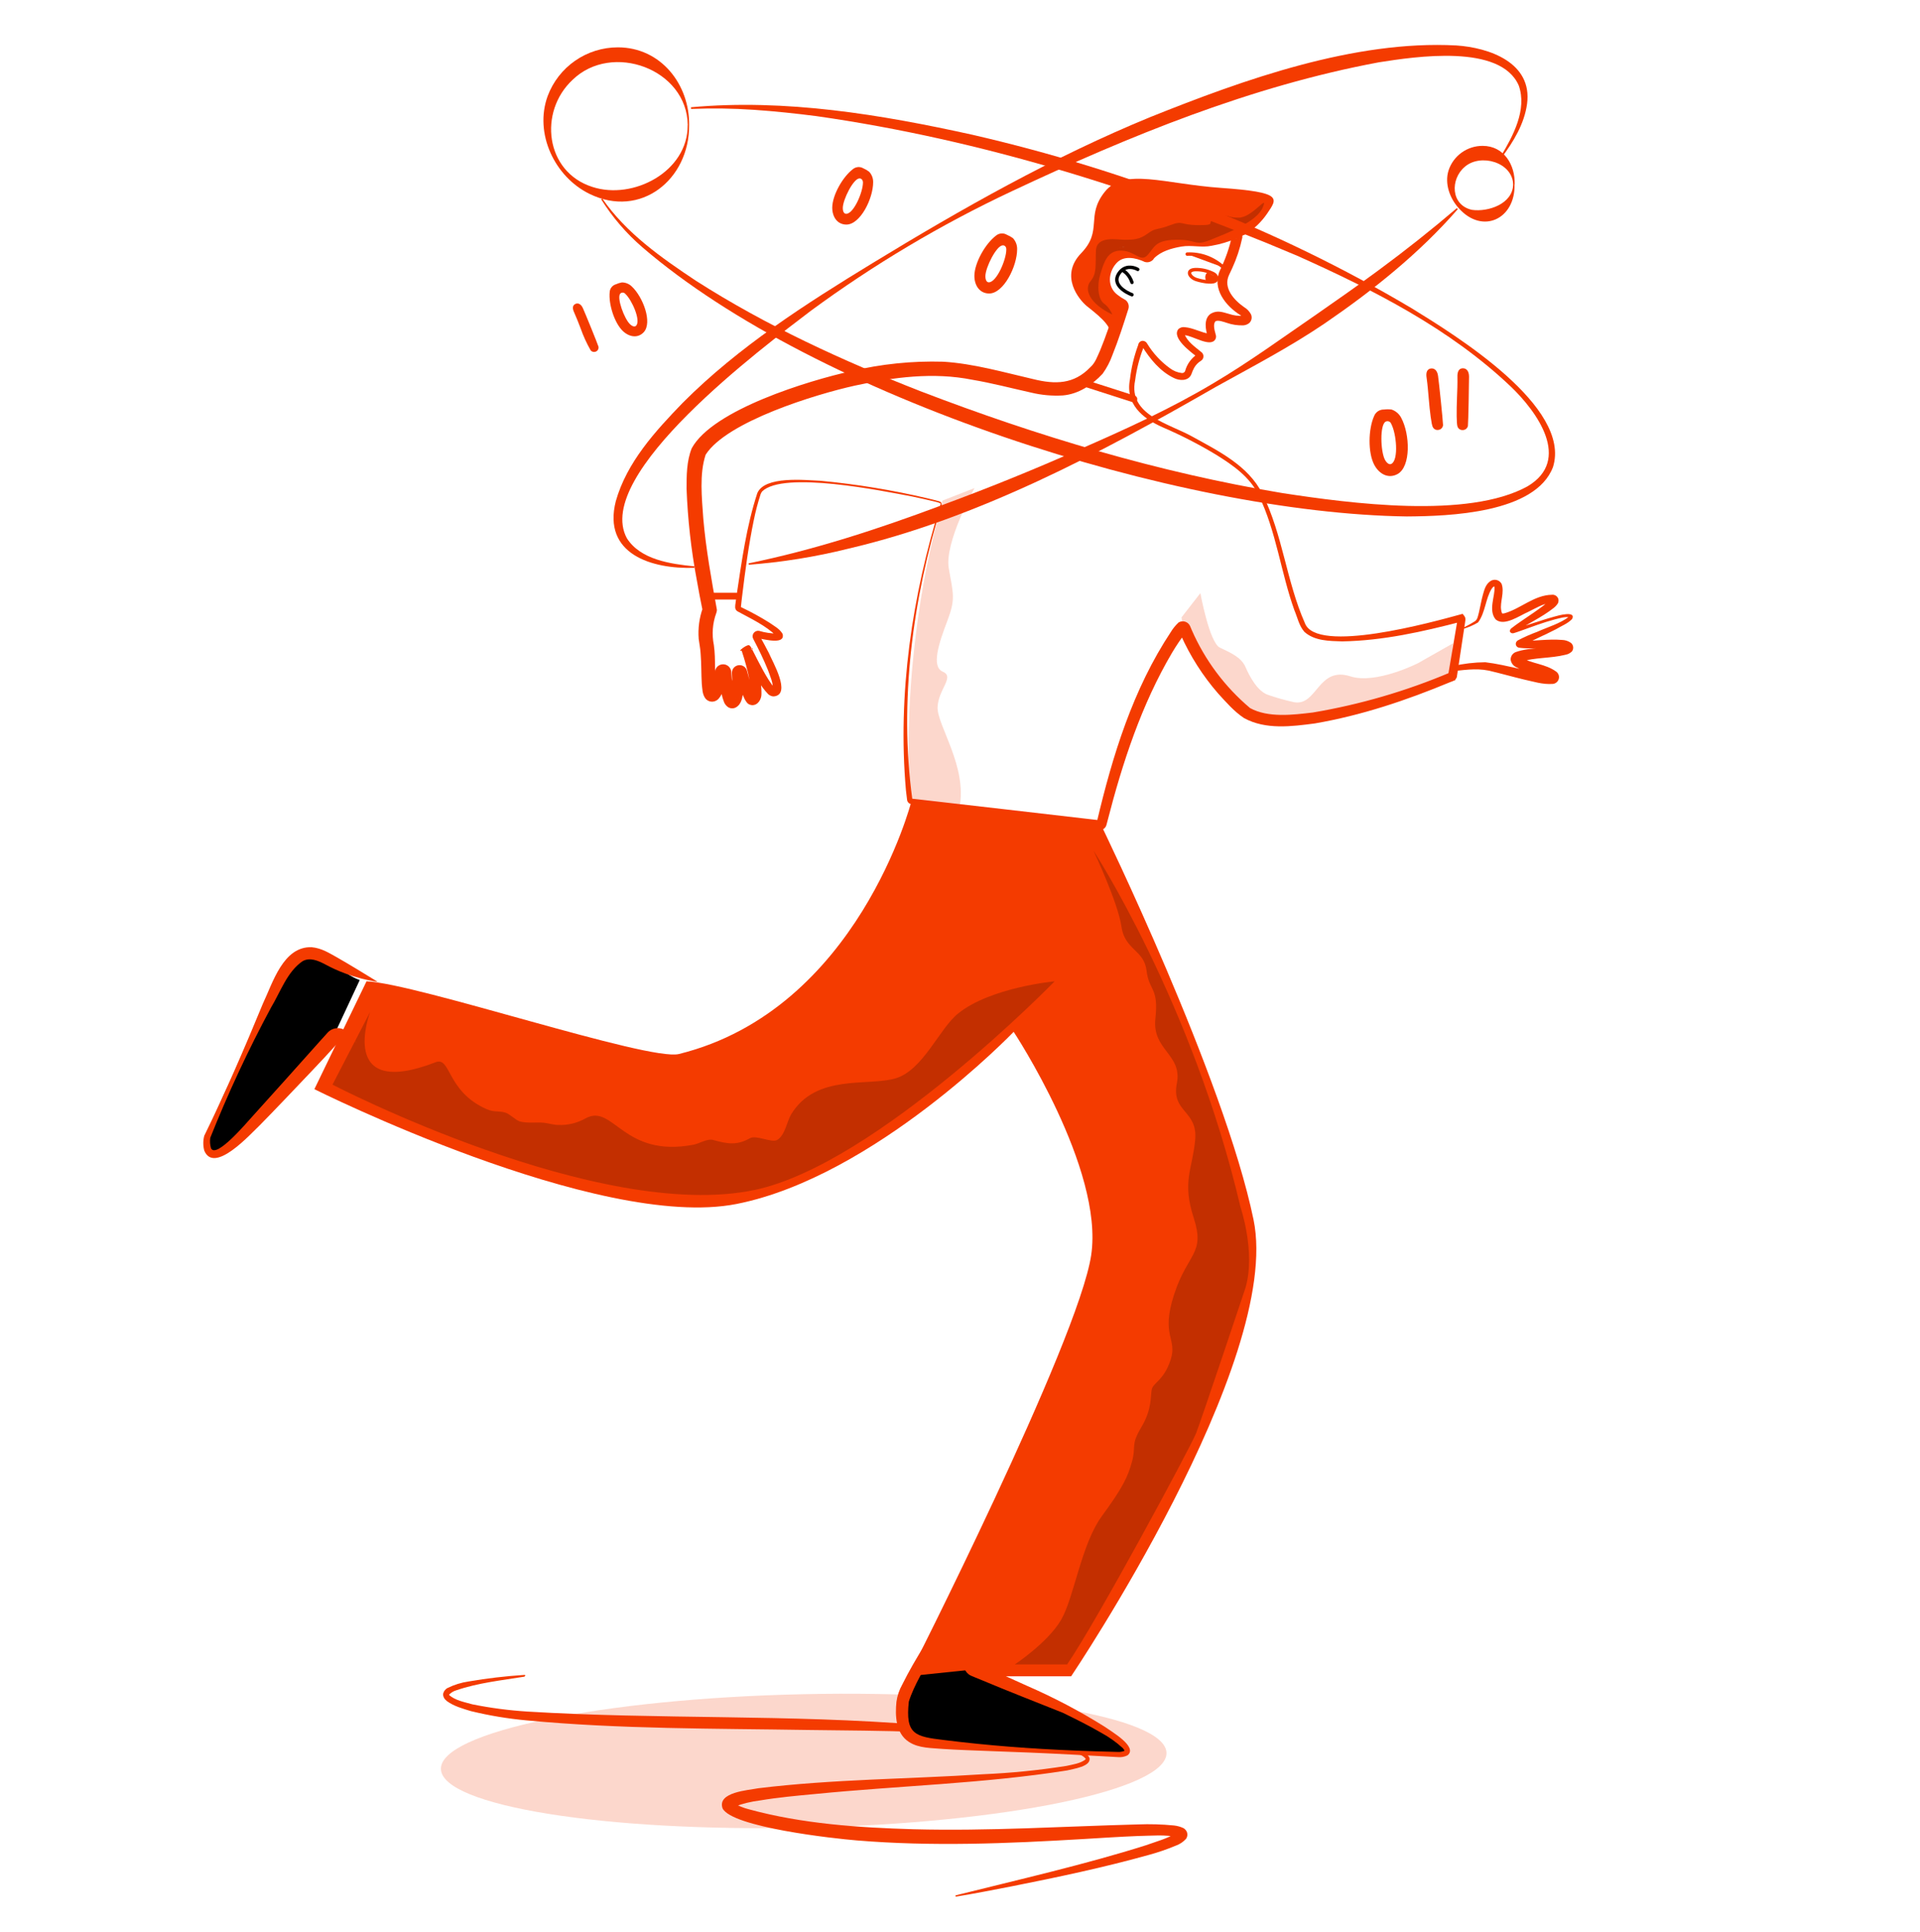 <svg width="170" height="171" viewBox="0 0 170 171" fill="none" xmlns="http://www.w3.org/2000/svg">
<g clip-path="url(#clip0_992_221581)">
<path opacity="0.2" d="M71.292 161.785C89.033 161.392 103.356 158.429 103.283 155.166C103.211 151.904 88.771 149.578 71.03 149.971C53.29 150.365 38.967 153.328 39.039 156.591C39.111 159.853 53.552 162.179 71.292 161.785Z" fill="#F43B00"/>
<path d="M80.695 70.943L97.504 73.055C97.504 73.055 108.392 95.397 110.991 107.968C113.591 120.539 94.843 148.383 94.843 148.383H80.433C80.433 148.383 95.462 118.766 96.614 111.114C97.766 103.462 89.752 91.338 89.752 91.338C89.752 91.338 77.447 104.156 65.214 106.575C52.981 108.994 27.836 96.414 27.836 96.414L32.453 86.865C36.944 87.058 57.429 93.962 60.111 93.301C75.963 89.386 80.695 70.943 80.695 70.943Z" fill="#F43B00"/>
<path d="M83.391 44.659C80.794 53.013 79.6 62.115 80.776 70.729C80.771 70.716 80.76 70.705 80.746 70.699C80.746 70.699 80.71 70.699 80.761 70.699L81.135 70.741C85.75 71.275 92.228 72.005 96.855 72.551L97.229 72.593L97.398 72.614C97.335 72.608 97.272 72.624 97.22 72.66C97.168 72.696 97.13 72.749 97.114 72.81V72.774C98.499 66.905 100.305 61.012 103.68 55.924C103.867 55.618 104.096 55.34 104.359 55.097C104.445 55.046 104.542 55.014 104.641 55.003C104.741 54.992 104.842 55.002 104.938 55.033C105.033 55.063 105.121 55.113 105.196 55.18C105.271 55.247 105.331 55.328 105.372 55.42L105.52 55.77C106.689 58.441 108.458 60.806 110.69 62.683C112.285 63.551 114.457 63.286 116.254 63.069C120.423 62.366 124.495 61.178 128.388 59.531C128.469 59.344 128.189 59.847 128.228 59.778V59.73L128.243 59.639L128.273 59.452L128.336 59.081C128.557 57.779 128.84 56.105 129.06 54.808V54.762C129.059 54.774 129.059 54.787 129.06 54.799C129.064 54.833 129.077 54.865 129.099 54.892L129.458 55.01C125.975 55.915 122.458 56.714 118.839 56.777C117.705 56.741 116.393 56.744 115.491 55.93C115.012 55.378 114.888 54.678 114.61 54.026C113.404 50.679 113.009 47.032 111.441 43.832C110.659 42.21 109.172 41.184 107.686 40.258C106.163 39.339 104.579 38.526 102.944 37.824C101.135 37.019 99.627 35.767 100.049 33.572C100.168 32.554 100.406 31.554 100.758 30.592L100.788 30.51V30.471C100.811 30.392 100.857 30.322 100.92 30.268C100.982 30.215 101.059 30.18 101.141 30.17C101.229 30.165 101.317 30.185 101.393 30.229C101.47 30.273 101.532 30.338 101.572 30.417C102.092 31.27 102.777 32.012 103.587 32.597C103.898 32.833 104.267 32.98 104.654 33.023C104.713 33.026 104.772 33.01 104.822 32.978C104.871 32.946 104.91 32.9 104.932 32.845C105.094 32.242 105.468 31.719 105.985 31.37C105.969 31.381 105.956 31.395 105.946 31.411C105.936 31.427 105.93 31.445 105.927 31.463C105.926 31.486 105.93 31.509 105.938 31.53C105.947 31.551 105.961 31.57 105.978 31.584C105.454 31.174 103.698 29.898 104.344 29.123C104.421 29.057 104.512 29.008 104.61 28.98C104.708 28.953 104.81 28.947 104.911 28.963C105.656 29.02 106.419 29.476 107.073 29.536C107.045 29.543 107.02 29.556 106.998 29.575C106.977 29.594 106.96 29.618 106.95 29.645C106.93 29.683 106.924 29.726 106.932 29.768C106.748 29.22 106.536 28.182 107.233 27.751C107.821 27.431 108.289 27.648 108.835 27.793C109.235 27.929 109.659 27.982 110.08 27.95C110.051 27.979 110.032 28.017 110.026 28.058C110.026 28.095 110.026 28.101 110.026 28.091C109.999 28.045 109.963 28.004 109.92 27.971C109.89 27.944 109.858 27.918 109.824 27.895C108.521 27.084 107.287 25.549 108.014 23.938C108.495 22.965 108.854 21.938 109.085 20.877L109.1 20.799C109.1 20.784 109.1 20.766 109.1 20.799C109.094 20.861 109.108 20.923 109.14 20.977C109.171 21.031 109.218 21.074 109.275 21.1C109.346 21.128 109.424 21.128 109.495 21.1H109.477C108.772 21.405 108.033 21.625 107.275 21.755C106.404 21.945 105.499 21.673 104.603 21.827C103.707 21.981 102.794 22.25 102.19 22.856C102.109 22.998 101.982 23.108 101.829 23.168C101.677 23.228 101.508 23.233 101.352 23.184C100.556 22.81 99.476 22.581 98.837 23.311C98.122 24.113 98.013 25.398 98.945 26.098C99.166 26.273 99.404 26.426 99.654 26.556C99.773 26.646 99.861 26.771 99.906 26.913C99.951 27.055 99.952 27.207 99.907 27.35C99.479 28.698 99.026 30.112 98.496 31.427C98.286 32.016 97.995 32.572 97.63 33.08C96.71 34.072 95.492 34.89 94.104 35.004C93.159 35.06 92.211 34.974 91.29 34.751C89.514 34.356 87.819 33.907 86.079 33.614C82.634 32.926 79.109 33.391 75.703 34.133C72.253 34.893 64.351 37.306 62.478 40.252C61.908 41.995 62.146 44.056 62.27 45.898C62.505 48.613 62.994 51.309 63.476 53.984C63.475 54.079 63.457 54.173 63.422 54.262C63.087 55.172 63.013 56.158 63.208 57.109C63.392 58.421 63.235 59.79 63.398 61.081C63.403 61.111 63.41 61.14 63.419 61.169C63.419 61.187 63.419 61.196 63.398 61.144C63.361 61.102 63.316 61.067 63.265 61.042C63.195 61.011 63.118 60.997 63.042 61.003C62.977 61.01 62.915 61.036 62.864 61.078C63.133 60.629 63.208 59.98 63.319 59.44V59.368C63.331 59.311 63.35 59.256 63.377 59.205C63.449 59.059 63.569 58.942 63.716 58.872C63.863 58.803 64.029 58.785 64.188 58.821C64.347 58.858 64.488 58.947 64.59 59.074C64.692 59.201 64.748 59.359 64.749 59.522C64.788 60.283 64.918 61.036 65.138 61.766C65.138 61.766 65.159 61.766 65.081 61.717C65.053 61.699 65.022 61.685 64.99 61.675C64.943 61.655 64.891 61.645 64.84 61.645C64.788 61.645 64.737 61.655 64.689 61.675C64.664 61.686 64.642 61.702 64.626 61.724C64.65 61.681 64.669 61.635 64.683 61.588C64.815 60.934 64.857 60.265 64.806 59.6C64.805 59.569 64.805 59.538 64.806 59.507C64.81 59.452 64.82 59.399 64.837 59.347C64.881 59.212 64.966 59.095 65.08 59.011C65.194 58.927 65.331 58.88 65.473 58.878C65.615 58.876 65.754 58.917 65.87 58.998C65.987 59.078 66.076 59.193 66.124 59.326L66.311 59.992C66.45 60.522 66.637 61.038 66.869 61.533C66.804 61.484 66.725 61.457 66.643 61.455C66.608 61.452 66.573 61.452 66.538 61.455H66.51L66.465 61.485C66.438 61.509 66.435 61.521 66.438 61.515C66.503 61.066 66.477 60.609 66.363 60.17C66.183 59.297 65.951 58.436 65.666 57.592C65.165 57.769 66.269 56.898 66.384 57.16C66.415 57.185 66.443 57.214 66.465 57.248C66.526 57.338 66.595 57.483 66.646 57.582C67.192 58.647 67.871 60.041 68.543 60.864C68.474 60.864 68.522 60.864 68.516 60.864H68.501C68.468 60.874 68.439 60.895 68.42 60.924C68.465 60.445 68.175 59.829 67.994 59.308C67.617 58.373 67.165 57.453 66.695 56.557C66.651 56.476 66.631 56.384 66.637 56.291C66.644 56.199 66.676 56.111 66.731 56.036C66.785 55.962 66.86 55.904 66.946 55.87C67.032 55.837 67.126 55.828 67.216 55.845C67.737 56.002 68.277 56.082 68.821 56.084C68.821 56.084 68.788 56.084 68.745 56.186C68.737 56.206 68.733 56.227 68.733 56.248C68.733 56.269 68.737 56.29 68.745 56.31C67.841 55.387 66.459 54.75 65.325 54.129C65.264 54.099 65.211 54.054 65.171 53.998C65.132 53.942 65.107 53.877 65.099 53.809C65.091 53.762 65.091 53.715 65.099 53.668V53.58L65.123 53.411L65.214 52.733C65.672 49.686 66.091 46.586 67.053 43.654C67.702 42.113 71.243 42.499 72.642 42.559C75.827 42.858 78.987 43.375 82.1 44.107L82.767 44.27C82.951 44.348 83.427 44.345 83.352 44.647L83.391 44.659ZM83.277 44.623C83.277 44.577 83.277 44.571 83.246 44.544C83.094 44.484 82.937 44.436 82.776 44.402C82.137 44.248 81.416 44.086 80.773 43.953C78.101 43.446 69.373 41.664 67.485 43.498C67.424 43.575 67.376 43.661 67.343 43.754C67.098 44.509 66.897 45.277 66.74 46.055C66.281 48.269 65.977 50.558 65.705 52.802C65.675 52.989 65.621 53.589 65.597 53.776C65.597 53.749 65.564 53.716 65.567 53.719L65.717 53.794C66.546 54.19 67.352 54.633 68.13 55.121C68.549 55.423 69.02 55.646 69.291 56.111C69.563 57.1 67.693 56.596 67.213 56.515L67.129 56.497H67.096C67.127 56.502 67.16 56.498 67.189 56.485C67.218 56.471 67.242 56.449 67.258 56.421C67.27 56.4 67.275 56.376 67.275 56.352C67.275 56.328 67.27 56.304 67.258 56.282C67.542 56.78 67.81 57.296 68.07 57.791C68.389 58.554 70.106 61.482 68.522 61.645C68.455 61.647 68.388 61.639 68.323 61.621C68.211 61.589 68.108 61.531 68.022 61.452C67.283 60.692 66.872 59.79 66.354 58.91C66.182 58.608 65.916 58.089 65.751 57.791L65.735 57.766C65.754 57.793 65.777 57.818 65.802 57.839C65.901 58.089 67.008 57.236 66.516 57.416C66.894 58.445 67.461 60.083 67.421 61.458C67.421 61.877 67.12 62.438 66.589 62.42C66.188 62.375 66.115 62.164 65.956 61.932C65.699 61.397 65.489 60.841 65.328 60.27L65.144 59.648C65.171 59.723 65.223 59.786 65.291 59.826C65.359 59.867 65.439 59.883 65.517 59.872C65.595 59.86 65.667 59.822 65.721 59.764C65.774 59.706 65.806 59.631 65.811 59.552C65.846 60.074 65.846 60.598 65.811 61.12C65.747 61.639 65.702 62.327 65.141 62.628C65.032 62.684 64.911 62.709 64.789 62.702C64.667 62.694 64.549 62.654 64.448 62.586C64.101 62.324 64.07 62.028 63.953 61.681C63.791 60.986 63.678 60.281 63.615 59.57C63.631 59.659 63.678 59.74 63.747 59.798C63.817 59.856 63.904 59.888 63.995 59.888C64.086 59.888 64.173 59.856 64.243 59.798C64.312 59.74 64.359 59.659 64.375 59.57C64.239 60.276 64.173 61.262 63.588 61.892C63.458 62.015 63.292 62.091 63.114 62.109C62.993 62.119 62.871 62.1 62.759 62.054C62.647 62.007 62.547 61.934 62.469 61.841C62.167 61.446 62.191 60.96 62.137 60.532C62.086 59.627 62.107 58.75 62.035 57.866C62.011 57.42 61.92 56.997 61.863 56.557C61.791 55.631 61.914 54.7 62.225 53.824C62.225 53.824 62.246 53.761 62.225 53.824C62.214 53.864 62.208 53.904 62.207 53.945C62.203 53.975 62.203 54.005 62.207 54.036C62.02 53.131 61.851 52.241 61.694 51.339C61.193 48.673 60.891 45.973 60.789 43.262C60.789 42.113 60.789 40.816 61.248 39.679C63.123 36.253 71.623 33.686 75.363 32.854C78.028 32.219 80.767 31.938 83.506 32.018C86.202 32.181 88.905 32.965 91.486 33.56C93.435 34.042 95.085 34.024 96.535 32.51C96.979 32.124 97.163 31.548 97.413 31.002C97.901 29.826 98.345 28.481 98.743 27.259L98.794 27.102L98.818 27.024C98.802 27.084 98.8 27.148 98.812 27.209C98.825 27.27 98.852 27.328 98.891 27.377C98.91 27.401 98.932 27.422 98.957 27.44C98.957 27.44 99.035 27.488 99.005 27.47C97.715 26.867 96.783 25.404 97.265 23.975C97.79 22.035 99.6 21.33 101.403 22.111L101.575 22.183L101.663 22.225C101.687 22.225 101.69 22.225 101.663 22.225C101.636 22.221 101.608 22.221 101.581 22.225C101.523 22.223 101.465 22.234 101.412 22.26C101.359 22.285 101.314 22.323 101.279 22.37C102.067 21.42 103.297 21.058 104.452 20.862C104.939 20.799 105.432 20.799 105.918 20.862C106.741 20.931 107.569 20.829 108.349 20.561C108.678 20.473 108.985 20.304 109.314 20.235C109.407 20.227 109.5 20.239 109.587 20.271C109.674 20.303 109.753 20.354 109.818 20.42C109.883 20.486 109.933 20.565 109.965 20.653C109.996 20.74 110.008 20.833 109.999 20.925C110.001 20.953 110.001 20.982 109.999 21.01L109.981 21.097C109.786 22.003 109.493 22.885 109.109 23.727L108.826 24.331C108.277 25.483 109.248 26.553 110.159 27.19C110.414 27.34 110.623 27.559 110.762 27.82C110.82 27.945 110.838 28.085 110.815 28.221C110.791 28.357 110.726 28.482 110.629 28.58C110.479 28.707 110.292 28.785 110.095 28.8C109.595 28.819 109.096 28.744 108.624 28.58C108.364 28.496 107.854 28.312 107.631 28.435C107.375 28.668 107.541 29.25 107.631 29.578C107.631 29.612 107.631 29.6 107.664 29.702C107.682 29.804 107.668 29.909 107.625 30.004C107.218 30.827 105.571 29.684 104.89 29.675H104.793C104.772 29.675 104.793 29.675 104.82 29.651C104.846 29.626 104.862 29.593 104.866 29.557C105.125 30.245 105.807 30.706 106.374 31.171C106.467 31.243 106.53 31.349 106.549 31.466C106.568 31.583 106.542 31.703 106.476 31.801C106.436 31.86 106.384 31.91 106.322 31.946C106.08 32.095 105.879 32.303 105.737 32.549C105.636 32.736 105.551 32.932 105.484 33.134C105.221 33.762 104.419 33.707 103.934 33.46C102.727 32.881 101.822 31.774 101.15 30.691C101.18 30.74 101.261 30.718 101.282 30.67L101.231 30.806C100.875 31.726 100.632 32.686 100.507 33.665C99.871 36.73 103.496 37.489 105.559 38.642C107.885 39.926 110.533 41.223 111.772 43.706C113.582 47.343 113.902 51.463 115.533 55.148C116.538 57.941 126.958 55.034 129.283 54.398L129.501 54.337L129.645 54.515C129.693 54.577 129.727 54.649 129.743 54.726C129.759 54.803 129.758 54.882 129.739 54.959L129.712 55.145C129.685 55.405 129.576 55.999 129.543 56.264C129.38 57.323 129.148 58.885 128.988 59.941C129.03 59.89 128.729 60.399 128.801 60.221C128.666 60.284 128.528 60.339 128.388 60.387C124.521 61.995 120.546 63.331 116.411 64.04C114.357 64.308 112.077 64.613 110.156 63.569C109.251 62.966 108.578 62.173 107.857 61.389C106.499 59.83 105.381 58.077 104.54 56.189L104.395 55.845C104.417 55.894 104.448 55.938 104.488 55.973C104.527 56.009 104.574 56.035 104.625 56.052C104.676 56.068 104.729 56.073 104.782 56.067C104.835 56.061 104.886 56.044 104.932 56.017C104.992 55.984 105.059 55.897 105.013 55.954C104.569 56.532 104.159 57.137 103.786 57.763C101.071 62.36 99.379 67.529 98.055 72.69L98.007 72.871L97.983 72.961L97.968 73.016C97.954 73.07 97.933 73.123 97.904 73.172C97.848 73.272 97.763 73.353 97.662 73.407C97.56 73.46 97.446 73.483 97.332 73.474L97.126 73.447C96.523 73.371 90.793 72.563 90.036 72.467L80.644 71.17C80.557 71.151 80.479 71.105 80.42 71.039C80.361 70.973 80.324 70.89 80.315 70.802C80.276 70.518 80.243 70.235 80.212 69.951C79.464 61.413 80.749 52.781 83.283 44.617L83.277 44.623Z" fill="#F43B00"/>
<path d="M110.254 20.76C111.016 20.288 111.673 19.664 112.181 18.926C113.119 17.539 113.644 17.02 108.094 16.631C103.085 16.281 99.535 14.821 97.816 16.984C96.097 19.146 97.677 20.392 95.729 22.413C93.78 24.433 95.563 26.541 96.211 27.081C96.86 27.621 98.606 28.852 98.286 29.741L99.107 27.25C99.107 27.25 97.122 26.578 97.27 24.632C97.418 22.687 99.737 20.576 101.447 22.759C101.447 22.759 102.684 21.354 104.355 21.315C106.025 21.275 108.864 21.369 110.254 20.76Z" fill="#F43B00"/>
<path opacity="0.2" d="M97.758 26.878C98.167 27.167 98.41 27.64 98.481 27.841C96.406 26.848 95.983 25.585 96.555 24.893C97.126 24.201 96.977 23.54 97.037 22.186C97.097 20.833 98.901 21.224 99.593 21.224C100.285 21.224 100.886 21.224 101.608 20.683C102.33 20.141 102.45 20.382 103.623 19.931C104.796 19.48 104.405 19.931 106.18 19.931C107.954 19.931 106.541 19.66 107.774 19.269C109.007 18.878 108.435 19.269 109.668 19.269C110.901 19.269 112.345 17.074 111.804 18.367C111.262 19.66 108.676 20.622 107.202 21.224C105.729 21.826 106.029 21.194 104.135 21.224C102.24 21.254 102.24 21.886 101.608 22.578C100.977 23.269 100.525 22.217 99.292 22.186C98.07 22.157 97.763 23.161 97.436 24.233L97.428 24.262C97.097 25.344 97.247 26.517 97.758 26.878Z" fill="black"/>
<path d="M100.665 23.978C100.736 24.02 100.828 23.996 100.87 23.925C100.912 23.853 100.888 23.761 100.816 23.72L100.665 23.978ZM99.014 24.305L99.144 24.379L99.014 24.305ZM100.176 26.23C100.254 26.259 100.34 26.219 100.369 26.142C100.398 26.064 100.359 25.978 100.281 25.949L100.176 26.23ZM100.086 25.044C100.112 25.123 100.196 25.166 100.275 25.141C100.354 25.115 100.397 25.03 100.371 24.952L100.086 25.044ZM98.884 24.23C98.741 24.481 98.708 24.726 98.759 24.956C98.809 25.181 98.937 25.378 99.094 25.545C99.405 25.875 99.857 26.111 100.176 26.23L100.281 25.949C99.986 25.839 99.58 25.624 99.312 25.339C99.179 25.198 99.087 25.047 99.052 24.89C99.018 24.738 99.036 24.569 99.144 24.379L98.884 24.23ZM100.816 23.72C100.498 23.532 99.808 23.331 99.247 23.789L99.437 24.021C99.856 23.68 100.393 23.819 100.665 23.978L100.816 23.72ZM99.247 23.789C99.113 23.899 98.99 24.044 98.884 24.23L99.144 24.379C99.234 24.221 99.334 24.105 99.437 24.021L99.247 23.789ZM99.287 24.045C99.45 24.109 99.879 24.406 100.086 25.044L100.371 24.952C100.136 24.227 99.641 23.862 99.397 23.766L99.287 24.045Z" fill="black"/>
<path d="M95.506 33.75L100.392 35.318" stroke="#F43B00" stroke-width="0.603" stroke-miterlimit="10" stroke-linecap="round"/>
<path d="M62.633 52.772H65.2" stroke="#F43B00" stroke-width="0.603" stroke-miterlimit="10" stroke-linecap="round"/>
<path d="M46.442 148.416C44.412 148.745 42.34 148.962 40.41 149.622C40.166 149.692 39.944 149.824 39.767 150.005C39.767 150.045 39.767 150.005 39.767 150.038C40.289 150.524 41.149 150.672 41.83 150.868C43.438 151.191 45.065 151.404 46.701 151.507C58.268 152.213 69.901 151.74 81.47 152.684C84.789 152.904 88.095 153.293 91.375 153.848C92.609 154.059 93.827 154.354 95.021 154.731C95.513 154.937 96.173 155.048 96.46 155.597C96.653 156.381 94.997 156.58 94.484 156.719C87.107 157.883 79.609 158.07 72.19 158.803C70.546 158.957 68.899 159.105 67.286 159.376C66.522 159.469 65.772 159.65 65.051 159.916C64.99 159.946 64.939 159.985 64.945 159.979C64.951 159.973 64.978 159.952 65.003 159.874C65.026 159.802 65.026 159.725 65.003 159.654C64.957 159.569 64.984 159.62 65.027 159.654C65.427 159.873 65.854 160.042 66.296 160.154C71.011 161.445 76.014 161.783 80.912 161.925C87.532 162.097 94.135 161.671 100.758 161.496C101.821 161.454 102.887 161.485 103.946 161.59C104.242 161.621 104.531 161.703 104.799 161.831C104.938 161.917 105.045 162.046 105.101 162.199C105.131 162.295 105.139 162.396 105.125 162.495C105.11 162.595 105.073 162.689 105.016 162.772C104.769 163.044 104.458 163.251 104.112 163.375C103.326 163.703 102.52 163.98 101.699 164.202C97.694 165.318 93.628 166.174 89.553 166.983C87.924 167.302 86.296 167.616 84.661 167.887C84.646 167.889 84.631 167.885 84.619 167.876C84.607 167.867 84.599 167.854 84.596 167.84C84.593 167.825 84.595 167.81 84.603 167.797C84.611 167.784 84.623 167.774 84.637 167.77C90.009 166.431 96.186 165.016 101.439 163.348C102.393 163.007 103.418 162.745 104.226 162.205C104.204 162.231 104.191 162.262 104.187 162.296C104.17 162.358 104.172 162.423 104.192 162.484C104.212 162.545 104.249 162.599 104.299 162.64C103.162 162.368 101.964 162.507 100.782 162.522C99.138 162.588 97.482 162.697 95.83 162.796C89.194 163.191 82.52 163.466 75.872 162.914C73.825 162.751 64.813 161.747 63.977 160.076C63.48 158.628 66.266 158.474 67.144 158.296C73.755 157.488 80.415 157.488 87.035 157.057C89.511 156.951 91.979 156.705 94.427 156.318C94.985 156.194 95.634 156.104 96.08 155.772C96.134 155.718 96.134 155.709 96.125 155.685C95.866 155.341 95.347 155.211 94.919 155.048C93.739 154.687 92.535 154.405 91.318 154.204C84.782 153.169 78.119 153.226 71.514 153.136C63.292 153.003 54.839 153.064 46.641 152.288C44.971 152.138 43.315 151.862 41.685 151.465C40.959 151.242 40.208 151.043 39.574 150.584L39.429 150.452C39.306 150.326 39.235 150.158 39.23 149.981C39.248 149.863 39.293 149.751 39.362 149.653C39.432 149.556 39.523 149.476 39.629 149.42C40.214 149.133 40.841 148.938 41.486 148.844C43.127 148.562 44.781 148.368 46.442 148.262C46.45 148.261 46.458 148.262 46.465 148.264C46.472 148.267 46.479 148.27 46.485 148.276C46.491 148.281 46.496 148.287 46.499 148.294C46.503 148.301 46.505 148.309 46.505 148.316C46.506 148.332 46.502 148.347 46.492 148.359C46.483 148.371 46.469 148.38 46.454 148.383L46.442 148.416Z" fill="#F43B00"/>
<path opacity="0.2" d="M104.607 54.657L106.284 52.504C106.284 52.504 107.078 56.88 108.013 57.33C108.948 57.779 109.898 58.171 110.275 59.04C110.652 59.908 111.357 61.214 112.292 61.516C113.045 61.775 113.813 61.991 114.591 62.161C116.635 62.511 116.681 58.946 119.576 59.872C121.832 60.596 125.557 58.702 125.557 58.702L128.663 56.941L128.401 59.899L119.449 62.921L113.073 63.766L109.813 62.861C109.813 62.861 105.328 58.651 104.607 54.657Z" fill="#F43B00"/>
<path opacity="0.2" d="M96.823 75.305C96.823 75.305 105.608 88.796 109.831 106.834C109.831 106.834 111.185 110.798 110.292 113.952C110.292 113.952 106.39 125.642 105.901 126.873C105.412 128.104 97.154 143.446 94.485 147.337H89.85C89.85 147.337 92.79 145.389 93.951 143.389C95.113 141.389 95.722 136.714 97.571 134.193C99.419 131.672 99.875 130.706 100.24 129.34C100.605 127.974 100.089 127.956 101.054 126.339C102.019 124.723 101.85 123.625 101.977 123C102.104 122.376 103.054 122.216 103.657 120.343C104.26 118.47 102.752 118.277 103.959 114.58C105.165 110.882 106.733 111.021 105.69 107.794C104.646 104.566 105.572 103.541 105.823 100.911C106.073 98.281 103.696 98.48 104.2 95.898C104.704 93.317 101.995 92.967 102.3 90.168C102.604 87.369 101.736 87.755 101.516 85.912C101.296 84.069 99.585 84.103 99.293 82.015C99 79.928 96.823 75.305 96.823 75.305Z" fill="black"/>
<path opacity="0.2" d="M83.45 44.312L86.288 43.205C86.288 43.205 83.603 48.031 84.007 50.314C84.412 52.597 84.611 53.028 83.887 54.938C83.163 56.847 82.409 59.009 83.483 59.462C84.556 59.914 83.066 61.033 83.015 62.61C82.964 64.188 85.663 67.864 84.957 71.459L80.581 70.907C80.581 70.907 79.45 58.578 83.45 44.312Z" fill="#F43B00"/>
<path d="M107.4 24.214C106.918 23.974 106.385 23.854 105.847 23.864C104.975 23.891 105.325 24.561 105.941 24.75C106.556 24.941 107.575 25.109 107.696 24.75C107.817 24.392 107.4 24.214 107.4 24.214Z" stroke="#F43B00" stroke-width="0.302" stroke-miterlimit="10" stroke-linecap="round"/>
<path d="M106.904 24.119C106.904 24.119 106.56 24.336 106.804 24.936L107.546 24.894L107.715 24.526L106.904 24.119Z" fill="#F43B00"/>
<path opacity="0.2" d="M93.383 86.865C93.383 86.865 77.633 103.034 66.859 105.326C53.031 108.261 29.439 96.013 29.439 96.013L32.778 89.565C32.778 89.565 29.78 97.43 38.569 94.028C39.944 93.498 39.513 96.61 43.093 98.184C43.769 98.486 44.179 98.293 44.8 98.507C45.135 98.625 45.705 99.174 46.007 99.264C46.682 99.454 47.515 99.319 48.139 99.385C48.498 99.421 49.101 99.59 49.442 99.581C50.296 99.614 51.142 99.405 51.882 98.978C54.316 97.69 55.181 102.522 61.41 101.327C61.931 101.228 62.64 100.766 63.141 100.908C64.474 101.282 65.273 101.387 66.398 100.757C66.962 100.437 68.304 101.191 68.811 100.908C69.511 100.507 69.686 99.237 70.05 98.64C72.249 95.021 76.864 96.182 79.298 95.455C81.732 94.728 83.176 91.043 84.823 89.724C87.688 87.396 93.383 86.865 93.383 86.865Z" fill="black"/>
<path d="M129.079 18.51C125.668 22.431 121.539 25.725 117.253 28.656C114.174 30.74 110.869 32.462 107.629 34.26C97.465 40.105 86.574 45.893 75.101 48.571C72.211 49.291 69.265 49.766 66.294 49.989L66.279 49.868C72.085 48.68 77.689 46.852 83.211 44.789C87.364 43.265 91.463 41.605 95.511 39.809C99.558 38.045 103.639 36.19 107.436 33.922C110.624 32.037 113.61 29.854 116.647 27.77C118.457 26.509 120.267 25.245 122.052 23.927C124.427 22.178 126.739 20.344 128.989 18.426L129.076 18.51H129.079Z" fill="#F43B00"/>
<path d="M61.476 50.265C57.712 50.389 53.332 49.059 54.524 44.366C55.504 40.904 58.028 38.162 60.453 35.653C65.397 30.697 71.326 26.909 77.259 23.29C85.17 18.464 93.289 13.874 101.867 10.357C110.143 7.039 119.915 3.541 128.936 4.023C131.876 4.213 135.701 5.559 135.209 9.196C134.965 10.969 134.002 12.541 132.965 13.937L132.865 13.871C133.975 12.031 135.227 9.703 134.473 7.57C132.862 3.86 125.343 5.004 122.083 5.516C110.758 7.628 99.997 12.037 89.603 16.92C83.325 19.868 77.35 23.423 71.763 27.533C67.583 30.721 52.461 41.989 55.501 47.641C56.707 49.544 59.355 49.922 61.479 50.133V50.253L61.476 50.265Z" fill="#F43B00"/>
<path d="M61.165 9.497C69.54 8.731 77.97 10.133 86.132 11.937C99.749 15.077 112.974 20.15 124.999 27.292C128.92 29.705 139.175 36.017 137.504 41.347C135.944 45.439 128.299 45.693 124.568 45.717C104.273 45.436 72.315 35.182 56.879 21.89C55.46 20.665 54.231 19.236 53.232 17.649L53.335 17.586C55.446 20.641 58.565 22.822 61.623 24.855C67.863 28.845 74.64 31.949 81.529 34.642C91.895 38.617 102.605 41.826 113.562 43.651C119.495 44.556 129.982 45.964 135.254 43.048C139.175 40.716 136.113 36.455 133.746 34.199C128.362 29.089 121.597 25.654 114.868 22.644C101.245 16.865 86.946 12.368 72.273 10.278C70.436 10.043 68.593 9.847 66.741 9.72C64.889 9.594 63.038 9.57 61.183 9.645V9.527L61.165 9.497Z" fill="#F43B00"/>
<path d="M31.853 86.751L29.477 91.846L22.063 99.865C22.063 99.865 19.53 102.655 18.399 101.976C17.267 101.298 21.96 92.627 21.96 92.627L26.144 84.894C26.144 84.894 27.579 83.847 29.371 85.228C31.163 86.61 31.853 86.751 31.853 86.751Z" fill="black"/>
<path d="M80.433 148.381L86.251 147.777L96.949 152.377L100.037 155.031L98.547 155.299L81.471 154.132C81.471 154.132 77.746 153.55 80.433 148.381Z" fill="black"/>
<path d="M86.3 139.407C86.336 139.392 86.33 139.383 86.318 139.407C86.306 139.431 86.243 139.549 86.218 139.594C85.271 141.446 83.664 144.326 82.653 146.178C81.951 147.559 80.925 149.155 80.47 150.621C80.15 153.525 80.995 153.724 83.606 154.029C87.434 154.511 91.294 154.801 95.149 154.958C96.431 155.015 97.734 155.048 99 155.081C99.195 155.091 99.389 155.056 99.567 154.979C99.531 154.884 99.473 154.798 99.398 154.728C98.822 154.206 98.185 153.754 97.501 153.383C96.4 152.741 95.254 152.177 94.099 151.613C92.042 150.795 89.014 149.604 86.942 148.732C86.816 148.678 85.977 148.349 85.877 148.283C85.711 148.184 85.573 148.042 85.477 147.874C85.381 147.705 85.33 147.514 85.33 147.319C85.33 147.125 85.381 146.934 85.477 146.765C85.573 146.596 85.711 146.455 85.877 146.356C88.55 144.676 89.895 141.606 92.633 140.041L92.745 140.946C90.534 140.149 88.514 140.266 86.297 139.386L86.3 139.407ZM86.261 139.292C89.316 140.037 91.074 139.419 94.099 140.294C91.252 142.203 89.741 145.511 86.812 147.3C86.764 147.33 86.553 147.457 86.511 147.478C86.533 147.462 86.55 147.441 86.561 147.416C86.573 147.391 86.577 147.364 86.574 147.337C86.571 147.31 86.562 147.285 86.546 147.263C86.53 147.241 86.508 147.223 86.484 147.212L86.538 147.24L87.419 147.638L90.945 149.233C93.322 150.266 95.618 151.476 97.815 152.852C98.373 153.26 100.792 154.632 99.83 155.383C99.57 155.514 99.278 155.568 98.988 155.54L95.119 155.326C92.543 155.187 89.967 155.084 87.389 154.994C86.101 154.943 84.81 154.903 83.516 154.819C82.524 154.725 81.365 154.777 80.476 154.192C79.303 153.438 79.248 151.878 79.372 150.645C79.447 150.1 79.625 149.575 79.897 149.097C80.485 147.912 81.139 146.799 81.821 145.698C83.18 143.482 84.657 141.341 86.246 139.283L86.261 139.292Z" fill="#F43B00"/>
<path d="M33.44 86.91C33.44 86.91 31.175 86.665 28.798 85.369C28.168 85.04 27.441 84.714 26.787 85.088C25.429 86.011 24.832 87.802 24 89.184C21.981 92.934 20.18 96.797 18.604 100.753L18.622 100.693C18.571 101.012 18.593 101.337 18.686 101.646C19.144 102.602 21.895 99.312 22.32 98.856C24.033 96.965 26.609 94.094 28.301 92.194C28.43 92.058 28.741 91.699 28.865 91.57C28.898 91.539 28.973 91.443 29.003 91.413C29.145 91.256 29.325 91.139 29.526 91.072C29.727 91.006 29.941 90.993 30.148 91.034C30.355 91.076 30.549 91.17 30.708 91.308C30.868 91.446 30.989 91.624 31.06 91.823L30.895 91.57C33.078 93.669 28.971 89.633 31.06 91.823C32.116 89.998 32.357 88.747 33.44 86.91ZM33.44 86.91C32.387 89.133 32.155 89.654 31.06 91.823C32.866 93.478 29.198 90.237 31.06 91.823C30.505 91.307 30.551 93.026 30.002 92.508L29.836 92.251C29.84 92.262 29.846 92.272 29.855 92.28C29.863 92.288 29.874 92.294 29.886 92.297C29.897 92.299 29.909 92.299 29.92 92.296C29.932 92.293 29.942 92.287 29.95 92.278C29.236 93.075 28.442 93.925 27.715 94.691C26.642 95.822 24.123 98.476 23.056 99.55C22.193 100.373 18.975 103.969 18.088 101.857C17.971 101.423 17.971 100.965 18.088 100.53C19.898 96.848 21.708 92.655 23.279 88.834C24.151 87.003 25.073 83.758 27.595 83.846C28.5 83.933 29.157 84.376 29.776 84.711C31.018 85.42 32.224 86.165 33.44 86.91Z" fill="#F43B00"/>
<path d="M61.016 11.083C61.049 15.87 56.736 19.386 52.191 17.16C49.114 15.652 47.284 11.822 48.49 8.504C48.963 7.238 49.812 6.146 50.923 5.375C52.034 4.604 53.354 4.191 54.706 4.191C58.521 4.191 61.067 7.488 61.016 11.083ZM60.895 11.083C60.844 6.098 54.172 3.685 50.695 7.069C47.664 9.892 48.267 15.212 52.444 16.545C56.063 17.733 60.913 15.185 60.889 11.083H60.895Z" fill="#F43B00"/>
<path d="M134.099 16.32C134.183 19.378 131.264 20.79 129.161 18.431C128.38 17.572 127.886 16.269 128.257 15.087C128.465 14.452 128.87 13.9 129.411 13.51C129.953 13.119 130.605 12.91 131.273 12.912C133.17 12.912 134.168 14.607 134.111 16.332L134.099 16.32ZM133.978 16.32C133.909 14.342 131.077 13.567 129.701 14.761C128.389 15.856 128.444 18.163 130.329 18.576C131.761 18.781 133.948 18.052 133.978 16.32Z" fill="#F43B00"/>
<path d="M129.326 55.679C129.756 55.48 130.173 55.254 130.575 55.003C130.834 54.84 130.855 54.536 130.946 54.216C131.06 53.748 131.169 53.094 131.302 52.633C131.434 52.171 131.549 51.707 131.986 51.426C132.066 51.377 132.155 51.344 132.248 51.33C132.34 51.316 132.435 51.321 132.526 51.345C132.616 51.369 132.701 51.411 132.775 51.469C132.849 51.528 132.91 51.6 132.954 51.682C133.226 52.418 132.798 53.317 132.915 53.987C132.925 54.098 132.955 54.206 133.003 54.306C133.077 54.313 133.151 54.306 133.223 54.285C134.655 53.875 135.838 52.672 137.421 52.648C137.518 52.637 137.615 52.654 137.702 52.696C137.79 52.739 137.863 52.804 137.915 52.886C137.967 52.968 137.995 53.063 137.995 53.16C137.996 53.257 137.97 53.352 137.919 53.435C137.822 53.581 137.702 53.711 137.563 53.818C136.465 54.681 135.219 55.229 134.079 55.986C134.104 55.952 134.116 55.909 134.112 55.866C134.108 55.824 134.089 55.784 134.058 55.754C133.98 55.694 133.986 55.706 133.941 55.7C135.147 55.398 136.384 54.919 137.62 54.584C137.946 54.49 139.572 54.026 139.198 54.795C138.787 55.217 138.266 55.398 137.768 55.7C136.77 56.225 135.693 56.65 134.752 57.208C134.79 57.169 134.816 57.119 134.825 57.065C134.834 57.011 134.826 56.956 134.803 56.906C134.737 56.78 134.722 56.789 134.655 56.749C135.847 56.749 137.089 56.547 138.299 56.647C138.588 56.652 138.869 56.746 139.104 56.915C139.208 57.007 139.274 57.134 139.29 57.272C139.305 57.41 139.268 57.548 139.186 57.66C139.026 57.818 138.822 57.924 138.6 57.962C137.291 58.288 135.886 58.185 134.616 58.583C134.616 58.583 134.589 58.583 134.598 58.583C134.646 58.541 134.68 58.486 134.695 58.423C134.7 58.387 134.7 58.351 134.695 58.315C134.694 58.263 134.676 58.213 134.643 58.173C135.63 58.776 136.824 58.74 137.801 59.461C137.898 59.536 137.97 59.638 138.008 59.755C138.045 59.872 138.046 59.997 138.01 60.114C137.974 60.232 137.904 60.335 137.808 60.411C137.712 60.488 137.595 60.533 137.472 60.541C136.568 60.604 135.753 60.324 134.909 60.145C133.856 59.892 132.816 59.591 131.79 59.358C130.659 59.126 129.477 59.328 128.34 59.449C128.596 58.294 129.009 56.816 129.305 55.664L129.326 55.679ZM129.395 55.739C129.26 56.755 129.046 58.245 128.892 59.238L128.623 58.963C129.571 58.745 130.54 58.63 131.513 58.622C133.434 58.849 135.521 59.551 137.307 59.642C137.263 59.665 137.224 59.697 137.193 59.736C137.162 59.776 137.14 59.821 137.127 59.869C137.114 59.917 137.111 59.967 137.119 60.016C137.127 60.065 137.144 60.112 137.171 60.155C136.621 59.914 136.054 59.712 135.476 59.551C135.054 59.428 134.645 59.264 134.254 59.063C134.123 59.002 134.008 58.91 133.921 58.794C133.834 58.678 133.778 58.543 133.757 58.399C133.752 58.251 133.794 58.106 133.877 57.983C133.959 57.861 134.079 57.768 134.218 57.718C135.569 57.25 137.029 57.434 138.404 57.139C138.464 57.126 138.523 57.108 138.579 57.084C138.597 57.084 138.558 57.084 138.546 57.123C138.5 57.178 138.475 57.247 138.475 57.318C138.475 57.389 138.5 57.458 138.546 57.513C138.186 57.424 137.816 57.38 137.445 57.383C136.465 57.325 135.482 57.47 134.493 57.335C134.435 57.324 134.382 57.298 134.336 57.262C134.291 57.225 134.256 57.177 134.233 57.123C134.214 57.075 134.206 57.022 134.211 56.969C134.215 56.917 134.232 56.867 134.26 56.822C134.292 56.77 134.334 56.726 134.384 56.692C134.94 56.399 135.516 56.144 136.106 55.929C137.05 55.504 138.118 55.208 138.941 54.581C138.956 54.581 138.941 54.56 138.941 54.608C138.941 54.656 138.977 54.665 138.959 54.65C138.546 54.563 138.091 54.735 137.678 54.825C136.643 55.103 135.636 55.48 134.622 55.848C134.478 55.899 134.179 56.005 134.019 56.05C133.966 56.061 133.912 56.061 133.859 56.05C133.817 56.029 133.832 56.05 133.748 55.989C133.724 55.966 133.706 55.937 133.696 55.904C133.687 55.872 133.686 55.838 133.693 55.806C133.742 55.661 133.766 55.679 133.826 55.612C134.275 55.242 135.352 54.551 135.832 54.207C136.311 53.863 136.902 53.489 137.249 53.037C137.201 53.094 137.249 53.293 137.337 53.338C137.424 53.384 137.385 53.359 137.337 53.368C136.637 53.417 135.952 53.854 135.292 54.174C134.574 54.475 133.181 55.492 132.424 54.828C131.754 54.005 132.393 52.771 132.327 51.924C132.327 51.924 132.327 51.924 132.342 51.924C132.357 51.924 132.321 51.924 132.294 51.924C132.212 51.924 132.155 52.005 132.077 52.114C131.531 52.976 131.513 54.243 130.87 55.097C130.423 55.368 129.937 55.572 129.429 55.7L129.38 55.715H129.356C129.356 55.715 129.338 55.715 129.356 55.715L129.395 55.739Z" fill="#F43B00"/>
<path d="M75.518 14.972C75.645 14.866 75.802 14.803 75.967 14.79C76.131 14.777 76.296 14.815 76.438 14.899C76.622 14.977 76.796 15.079 76.954 15.201C77.191 15.453 77.319 15.788 77.31 16.133C77.31 17.581 76.17 19.879 74.942 19.879C74.155 19.879 73.688 19.228 73.688 18.371C73.703 17.258 74.623 15.648 75.518 14.972ZM76.094 15.795C75.567 15.795 74.623 17.674 74.623 18.41C74.623 18.73 74.731 18.926 74.924 18.926C75.585 18.926 76.408 17.011 76.408 16.151C76.402 15.931 76.266 15.783 76.094 15.795V15.795Z" fill="#F43B00"/>
<path d="M88.186 20.859C88.318 20.748 88.482 20.681 88.654 20.667C88.826 20.653 88.999 20.692 89.148 20.781C89.339 20.86 89.52 20.961 89.688 21.082C89.934 21.347 90.067 21.698 90.059 22.059C90.059 23.567 88.867 25.98 87.582 25.98C86.762 25.98 86.273 25.299 86.273 24.412C86.285 23.26 87.248 21.565 88.186 20.859ZM88.789 21.719C88.237 21.719 87.248 23.682 87.248 24.451C87.248 24.786 87.365 24.991 87.549 24.991C88.24 24.991 89.1 22.988 89.1 22.09C89.109 21.86 88.97 21.707 88.789 21.719Z" fill="#F43B00"/>
<path d="M121.67 36.819C121.74 36.647 121.86 36.5 122.016 36.398C122.172 36.297 122.356 36.246 122.542 36.252C122.764 36.223 122.989 36.223 123.211 36.252C123.581 36.376 123.887 36.639 124.065 36.985C124.843 38.421 124.949 41.307 123.733 41.968C122.952 42.39 122.141 41.998 121.685 41.157C121.103 40.071 121.148 37.972 121.67 36.819ZM122.684 37.326C122.159 37.61 122.234 39.977 122.629 40.707C122.801 41.009 123.015 41.16 123.199 41.06C123.857 40.704 123.64 38.364 123.178 37.513C123.161 37.466 123.134 37.423 123.098 37.388C123.063 37.352 123.02 37.325 122.974 37.307C122.927 37.289 122.876 37.282 122.826 37.285C122.776 37.288 122.728 37.302 122.684 37.326V37.326Z" fill="#F43B00"/>
<path d="M53.984 25.851C53.993 25.694 54.051 25.545 54.149 25.422C54.246 25.3 54.379 25.21 54.53 25.166C54.7 25.089 54.879 25.033 55.063 25C55.39 25 55.704 25.128 55.938 25.356C56.939 26.291 57.787 28.562 56.994 29.41C56.487 29.952 55.736 29.853 55.151 29.307C54.397 28.586 53.872 26.909 53.984 25.851ZM54.925 25.983C54.584 26.348 55.272 28.212 55.781 28.698C56.001 28.906 56.206 28.954 56.327 28.827C56.752 28.372 55.962 26.568 55.368 26.013C55.342 25.981 55.309 25.954 55.272 25.935C55.235 25.915 55.195 25.904 55.153 25.901C55.111 25.898 55.069 25.904 55.03 25.918C54.991 25.932 54.955 25.954 54.925 25.983V25.983Z" fill="#F43B00"/>
<path d="M126.852 37.781C126.747 37.573 126.602 36.496 126.497 35.214C126.448 34.632 126.4 34.053 126.316 33.459C126.231 32.958 126.367 32.672 126.681 32.62C126.994 32.569 127.266 32.789 127.329 33.284C127.423 33.954 127.76 37.244 127.769 37.627C127.761 37.736 127.714 37.839 127.637 37.917C127.561 37.996 127.459 38.044 127.35 38.056C127.248 38.072 127.144 38.054 127.054 38.005C126.963 37.955 126.892 37.876 126.852 37.781V37.781Z" fill="#F43B00"/>
<path d="M129.046 37.742C128.964 37.519 128.955 36.433 129.006 35.152C129.031 34.566 129.055 33.984 129.043 33.384C129.022 32.877 129.19 32.612 129.51 32.6C129.83 32.588 130.068 32.838 130.071 33.336C130.071 34.011 130.011 37.317 129.972 37.7C129.949 37.806 129.89 37.902 129.804 37.969C129.719 38.036 129.613 38.071 129.504 38.068C129.402 38.073 129.302 38.044 129.219 37.984C129.135 37.925 129.075 37.84 129.046 37.742V37.742Z" fill="#F43B00"/>
<path d="M52.303 31.021C51.941 30.39 51.639 29.726 51.399 29.039C51.224 28.584 51.049 28.134 50.841 27.667C50.657 27.284 50.699 27.025 50.94 26.907C51.181 26.789 51.447 26.907 51.616 27.29C51.848 27.806 52.892 30.375 52.988 30.68C53.008 30.77 52.995 30.864 52.952 30.946C52.909 31.028 52.838 31.092 52.753 31.126C52.676 31.159 52.592 31.166 52.511 31.147C52.43 31.128 52.357 31.084 52.303 31.021V31.021Z" fill="#F43B00"/>
<path d="M105.117 22.493C105.703 22.465 106.289 22.556 106.839 22.759C107.389 22.962 107.893 23.274 108.32 23.675" fill="#F43B00"/>
<path d="M105.117 22.493C105.703 22.465 106.289 22.556 106.839 22.759C107.389 22.962 107.893 23.274 108.32 23.675" stroke="#F43B00" stroke-width="0.302" stroke-linecap="round" stroke-linejoin="round"/>
</g>
<defs>
<clipPath id="clip0_992_221581">
<rect width="121.305" height="163.937" fill="white" transform="translate(18 3.986)"/>
</clipPath>
</defs>
</svg>
